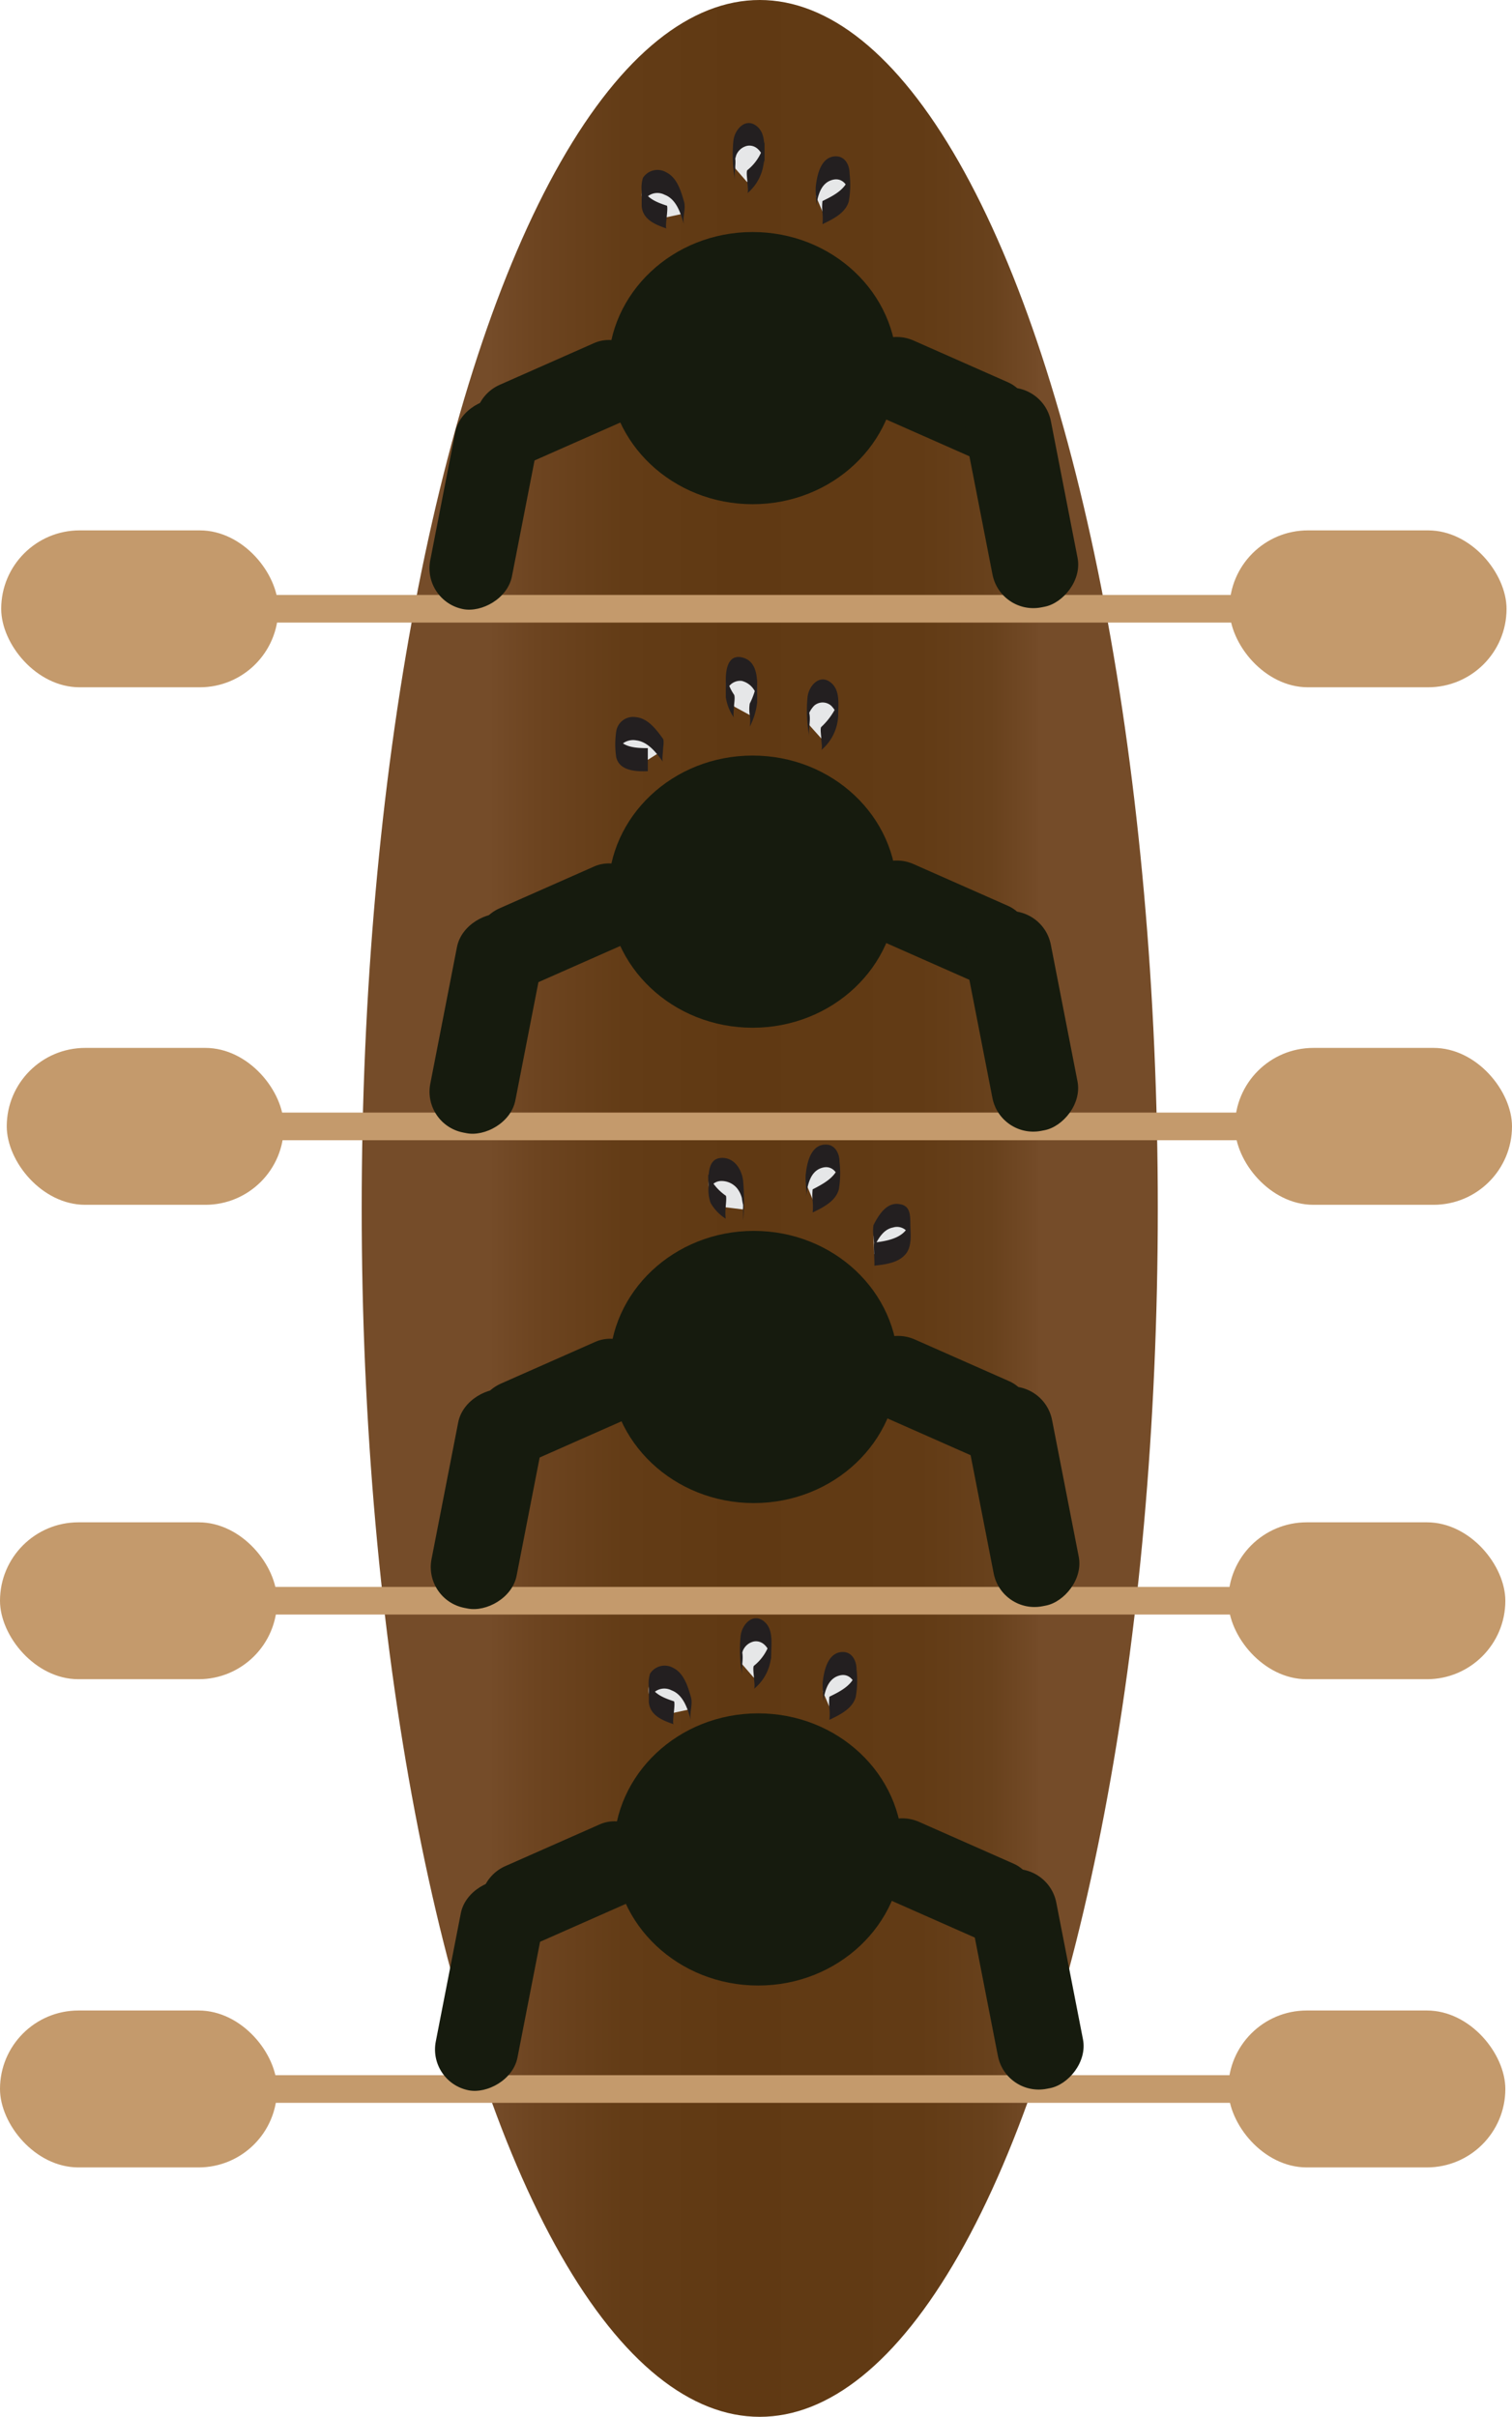 <svg xmlns="http://www.w3.org/2000/svg" xmlns:xlink="http://www.w3.org/1999/xlink" viewBox="0 0 163.45 261.23"><defs><style>.cls-1{fill:url(#linear-gradient);}.cls-2{fill:url(#linear-gradient-2);}.cls-3{fill:url(#linear-gradient-3);}.cls-5{fill:#e6e7e8;}.cls-6{fill:#231f20;}.cls-7{fill:#c49a6c;}.cls-8{fill:#161b0e;}</style><linearGradient id="linear-gradient" x1="470" y1="23.39" x2="470" y2="23.39" gradientUnits="userSpaceOnUse"><stop offset="0.16" stop-color="#754c29"/><stop offset="0.22" stop-color="#6d4420"/><stop offset="0.33" stop-color="#633c16"/><stop offset="0.47" stop-color="#603913"/><stop offset="0.7" stop-color="#623b15"/><stop offset="0.79" stop-color="#68411c"/><stop offset="0.85" stop-color="#744b28"/><stop offset="0.85" stop-color="#754c29"/></linearGradient><linearGradient id="linear-gradient-2" x1="267" y1="163" x2="267" y2="163" gradientTransform="matrix(-1, -0.07, 0.07, -1, 460.01, 323.71)" xlink:href="#linear-gradient"/><linearGradient id="linear-gradient-3" x1="39.1" y1="130.62" x2="125.16" y2="130.62" xlink:href="#linear-gradient"/><linearGradient id="linear-gradient-4" x1="113.2" y1="150" x2="174.53" y2="150" gradientUnits="userSpaceOnUse"><stop offset="0" stop-color="#27aae1"/><stop offset="0.04" stop-color="#209ed8"/><stop offset="0.15" stop-color="#1286c4"/><stop offset="0.27" stop-color="#0874b6"/><stop offset="0.39" stop-color="#0269ae"/><stop offset="0.54" stop-color="#0066ab"/><stop offset="0.65" stop-color="#006eb1"/><stop offset="0.82" stop-color="#0084c0"/><stop offset="1" stop-color="#00a2d4"/></linearGradient></defs><g id="Boat"><path class="cls-1" d="M470,23.39" transform="translate(-62.5 -19.77)"/><circle class="cls-2" cx="204.5" cy="143.23"/><ellipse class="cls-3" cx="82.13" cy="130.62" rx="43.03" ry="130.62"/></g><g id="Sweat"><path class="cls-5" d="M134.58,43.25a5.48,5.48,0,0,1-2-.94,1.87,1.87,0,0,1-.66-1.95c.39-1.08,2-1.2,2.9-.5a5.51,5.51,0,0,1,1.58,3" transform="translate(-62.5 -19.77)"/><path class="cls-6" d="M134.58,42c-1.22-.4-2.58-.94-2.69-2.42v2.5a1.69,1.69,0,0,1,2.45-1.26c1.31.49,1.76,2.06,2.11,3.27-.22-.76.22-1.73,0-2.5-.33-1.15-.75-2.61-1.92-3.19A1.87,1.87,0,0,0,132,39a3.72,3.72,0,0,0-.13,1.47c0,.52,0,1.06,0,1.58.11,1.46,1.47,2,2.69,2.42-.23-.07.26-2.41,0-2.5Z" transform="translate(-62.5 -19.77)"/><line class="cls-5" x1="72.07" y1="23.48" x2="73.89" y2="22.43"/><path class="cls-5" d="M150.71,41a5.48,5.48,0,0,1,.6-2.08,1.87,1.87,0,0,1,1.81-1c1.13.2,1.51,1.77,1,2.78a5.51,5.51,0,0,1-2.68,2" transform="translate(-62.5 -19.77)"/><path class="cls-6" d="M150.71,42.22c.17-1.15.45-2.63,1.75-3,1.11-.32,1.77.62,1.87,1.61V38.56c-.16,1.57-1.64,2.32-2.92,2.94a5.6,5.6,0,0,0,0,1.25,6.25,6.25,0,0,1,0,1.25c1.1-.53,2.5-1.19,2.85-2.48a10.47,10.47,0,0,0,.08-3c0-.87-.46-1.86-1.48-1.85-1.56,0-2,1.88-2.15,3.07-.12.82.12,1.69,0,2.5Z" transform="translate(-62.5 -19.77)"/><line class="cls-5" x1="88.21" y1="21.2" x2="89.54" y2="22.83"/><path class="cls-5" d="M142,38a5.48,5.48,0,0,1-.13-2.16,1.87,1.87,0,0,1,1.39-1.52c1.13-.18,2,1.17,1.84,2.3a5.51,5.51,0,0,1-1.84,2.83" transform="translate(-62.5 -19.77)"/><path class="cls-6" d="M142,36.72q-.06-.27-.1-.54-.12-.79,0,.87c.12-.13.15-.48.25-.64a1.67,1.67,0,0,1,1.14-.88c1.12-.18,1.81,1,1.86,2V35.07a5.19,5.19,0,0,1-1.86,3.09c-.14.14,0,1.05,0,1.25s.15,1.11,0,1.25A5.06,5.06,0,0,0,145.09,37c0-1.14.25-2.7-.72-3.54-1.24-1.08-2.47.3-2.59,1.55a15.4,15.4,0,0,0,.18,4.26c-.15-.8.15-1.69,0-2.5Z" transform="translate(-62.5 -19.77)"/><line class="cls-5" x1="79.46" y1="18.2" x2="81.26" y2="19.29"/><path class="cls-5" d="M140.94,150.27a5.48,5.48,0,0,1-1.54-1.53,1.87,1.87,0,0,1,0-2.05c.72-.89,2.28-.48,2.9.48a5.51,5.51,0,0,1,.52,3.33" transform="translate(-62.5 -19.77)"/><path class="cls-6" d="M140.94,149a5.53,5.53,0,0,1-1.72-1.93q-.29-1.11-.07,1.42l.06-.2a1.71,1.71,0,0,1,.33-.5,1.39,1.39,0,0,1,.84-.36,2.19,2.19,0,0,1,1.77.75,2.8,2.8,0,0,1,.55,1.1,6.15,6.15,0,0,0,.13.72l0-1.21q0,.25,0,.49c0,.75,0,1.82,0,2.41a24.16,24.16,0,0,0,0-4.31c-.16-1.26-1-2.57-2.44-2.44s-1.3,2-1.29,3.07a4.24,4.24,0,0,0,.21,1.77,4.87,4.87,0,0,0,1.64,1.72,5.37,5.37,0,0,1,0-1.25c0-.18.13-1.14,0-1.25Z" transform="translate(-62.5 -19.77)"/><line class="cls-5" x1="78.44" y1="130.5" x2="80.5" y2="130.11"/><path class="cls-5" d="M156.93,153.41a5.48,5.48,0,0,1,1.25-1.77,1.87,1.87,0,0,1,2-.32c1,.56.85,2.17,0,2.94a5.51,5.51,0,0,1-3.2,1.06" transform="translate(-62.5 -19.77)"/><path class="cls-6" d="M156.93,154.66c.47-.9,1-2,2.12-2.21a1.43,1.43,0,0,1,1.85,1.33v-2.31c-.15,2-2.23,2.42-3.89,2.61-.11,0,.07,2.49,0,2.5,1.19-.13,2.68-.3,3.46-1.34.64-.87.45-2.14.44-3.14s0-2-1.15-2.17c-1.43-.26-2.28,1.2-2.83,2.25a3.75,3.75,0,0,0,0,1.25c0,.3.15,1,0,1.25Z" transform="translate(-62.5 -19.77)"/><line class="cls-5" x1="94.42" y1="133.64" x2="95.15" y2="135.61"/><path class="cls-5" d="M149.64,147.71a5.48,5.48,0,0,1,.59-2.09,1.87,1.87,0,0,1,1.81-1c1.13.2,1.53,1.76,1,2.77a5.51,5.51,0,0,1-2.67,2.07" transform="translate(-62.5 -19.77)"/><path class="cls-6" d="M149.64,149c.17-1.15.44-2.63,1.73-3,1.11-.33,1.78.61,1.88,1.6v-2.27c-.15,1.57-1.63,2.34-2.9,3a5.54,5.54,0,0,0,0,1.25,6.16,6.16,0,0,1,0,1.25c1.1-.53,2.49-1.21,2.83-2.5a10.59,10.59,0,0,0,.07-3c0-.87-.47-1.86-1.5-1.84-1.56,0-2,1.89-2.13,3.09-.12.82.12,1.69,0,2.5Z" transform="translate(-62.5 -19.77)"/><line class="cls-5" x1="87.14" y1="127.94" x2="88.49" y2="129.55"/><path class="cls-5" d="M132.55,101.89a5.48,5.48,0,0,1-2.16-.2,1.87,1.87,0,0,1-1.29-1.6c0-1.14,1.46-1.82,2.55-1.47a5.51,5.51,0,0,1,2.51,2.25" transform="translate(-62.5 -19.77)"/><path class="cls-6" d="M132.55,100.64c-1.37,0-3.26-.07-3.45-1.8v2.5a1.86,1.86,0,0,1,2.19-1.54c1.29.16,2.17,1.36,2.88,2.32-.13-.17,0-1,0-1.25s.15-1,0-1.25c-.73-1-1.65-2.25-3-2.34a1.84,1.84,0,0,0-2.06,1.58,9.55,9.55,0,0,0,0,2.74c.34,1.52,2.19,1.58,3.42,1.53,0,0,0-2.5,0-2.5Z" transform="translate(-62.5 -19.77)"/><line class="cls-5" x1="70.05" y1="82.12" x2="71.39" y2="80.51"/><path class="cls-5" d="M150,98.16a5.48,5.48,0,0,1-.16-2.16,1.87,1.87,0,0,1,1.37-1.53c1.13-.2,2,1.14,1.87,2.27a5.51,5.51,0,0,1-1.8,2.85" transform="translate(-62.5 -19.77)"/><path class="cls-6" d="M150,96.91q-.08-.36-.14-.72-.16,1.7.05.79a3,3,0,0,1,.59-.92,1.39,1.39,0,0,1,1.86,0,3.06,3.06,0,0,1,.59.86q.29,1.06.07-1.14a3.24,3.24,0,0,1-.21.57,7.5,7.5,0,0,1-1.53,2c-.14.14,0,1,0,1.25s.15,1.11,0,1.25a5.13,5.13,0,0,0,1.83-3.73c0-1.15.24-2.69-.75-3.53-1.25-1.07-2.46.34-2.57,1.58a15.17,15.17,0,0,0,.21,4.26c-.16-.8.16-1.7,0-2.5Z" transform="translate(-62.5 -19.77)"/><line class="cls-5" x1="87.51" y1="78.39" x2="89.32" y2="79.45"/><path class="cls-5" d="M141.88,96.15a5.48,5.48,0,0,1-.87-2,1.87,1.87,0,0,1,.77-1.9c1-.56,2.3.39,2.52,1.52a5.51,5.51,0,0,1-.75,3.29" transform="translate(-62.5 -19.77)"/><path class="cls-6" d="M141.88,94.9a5.24,5.24,0,0,1-.89-2.23V95a1.53,1.53,0,0,1,1.69-1.63,2.2,2.2,0,0,1,1.67,2.16V93.2a7.7,7.7,0,0,1-.8,2.62,3.92,3.92,0,0,0,0,1.25,3.93,3.93,0,0,1,0,1.25,7.51,7.51,0,0,0,.8-2.62c0-.62,0-1.26,0-1.88,0-1.21-.22-2.7-1.69-3s-1.7,1.35-1.7,2.42c0,.62,0,1.26,0,1.88a5.21,5.21,0,0,0,.89,2.23c-.13-.22,0-1,0-1.25s.14-1,0-1.25Z" transform="translate(-62.5 -19.77)"/><line class="cls-5" x1="79.37" y1="76.39" x2="81.44" y2="76.78"/><path class="cls-5" d="M135.33,204.91a5.48,5.48,0,0,1-2-.94,1.87,1.87,0,0,1-.66-1.95c.39-1.08,2-1.2,2.9-.5a5.51,5.51,0,0,1,1.58,3" transform="translate(-62.5 -19.77)"/><path class="cls-6" d="M135.33,203.66c-1.22-.4-2.58-.94-2.69-2.42v2.5a1.69,1.69,0,0,1,2.45-1.26c1.31.49,1.76,2.06,2.11,3.27-.22-.76.22-1.73,0-2.5-.33-1.15-.75-2.61-1.92-3.19a1.87,1.87,0,0,0-2.51.62,3.72,3.72,0,0,0-.13,1.47c0,.52,0,1.06,0,1.58.11,1.46,1.47,2,2.69,2.42-.23-.07.26-2.41,0-2.5Z" transform="translate(-62.5 -19.77)"/><line class="cls-5" x1="72.83" y1="185.14" x2="74.64" y2="184.09"/><path class="cls-5" d="M151.46,202.64a5.48,5.48,0,0,1,.6-2.08,1.87,1.87,0,0,1,1.81-1c1.13.2,1.51,1.77,1,2.78a5.51,5.51,0,0,1-2.68,2" transform="translate(-62.5 -19.77)"/><path class="cls-6" d="M151.46,203.89c.17-1.15.45-2.63,1.75-3,1.11-.32,1.77.62,1.87,1.61v-2.27c-.16,1.57-1.64,2.32-2.92,2.94a5.6,5.6,0,0,0,0,1.25,6.25,6.25,0,0,1,0,1.25c1.1-.53,2.5-1.19,2.85-2.48a10.47,10.47,0,0,0,.08-3c0-.87-.46-1.86-1.48-1.85-1.56,0-2,1.88-2.15,3.07-.12.82.12,1.69,0,2.5Z" transform="translate(-62.5 -19.77)"/><line class="cls-5" x1="88.96" y1="182.87" x2="90.29" y2="184.49"/><path class="cls-5" d="M142.71,199.64a5.48,5.48,0,0,1-.13-2.16A1.87,1.87,0,0,1,144,196c1.13-.18,2,1.17,1.84,2.3a5.51,5.51,0,0,1-1.84,2.83" transform="translate(-62.5 -19.77)"/><path class="cls-6" d="M142.71,198.39q-.06-.27-.1-.54-.12-.79,0,.87c.12-.13.15-.48.25-.64a1.67,1.67,0,0,1,1.14-.88c1.12-.18,1.81,1,1.86,2v-2.46a5.19,5.19,0,0,1-1.86,3.09c-.14.14,0,1.05,0,1.25s.15,1.11,0,1.25a5.06,5.06,0,0,0,1.87-3.71c0-1.14.25-2.7-.72-3.54-1.24-1.08-2.47.3-2.59,1.55a15.4,15.4,0,0,0,.18,4.26c-.15-.8.15-1.69,0-2.5Z" transform="translate(-62.5 -19.77)"/><line class="cls-5" x1="80.21" y1="179.87" x2="82.01" y2="180.95"/></g><g id="Oars"><rect class="cls-7" x="26.13" y="64.31" width="112.18" height="2.99" rx="1.49" ry="1.49"/><rect class="cls-7" x="132.91" y="57.33" width="29.95" height="16.96" rx="8.48" ry="8.48"/><rect class="cls-7" x="0.13" y="57.33" width="29.95" height="16.96" rx="8.48" ry="8.48"/><rect class="cls-7" x="26.72" y="120.26" width="112.18" height="2.99" rx="1.49" ry="1.49"/><rect class="cls-7" x="133.5" y="113.27" width="29.95" height="16.96" rx="8.48" ry="8.48"/><rect class="cls-7" x="0.73" y="113.27" width="29.95" height="16.96" rx="8.48" ry="8.48"/><rect class="cls-7" x="25.99" y="171.53" width="112.18" height="2.99" rx="1.49" ry="1.49"/><rect class="cls-7" x="132.78" y="164.55" width="29.95" height="16.96" rx="8.48" ry="8.48"/><rect class="cls-7" y="164.55" width="29.95" height="16.96" rx="8.48" ry="8.48"/><rect class="cls-7" x="25.99" y="224.31" width="112.18" height="2.99" rx="1.49" ry="1.49"/><rect class="cls-7" x="132.78" y="217.32" width="29.95" height="16.96" rx="8.48" ry="8.48"/><rect class="cls-7" y="217.32" width="29.95" height="16.96" rx="8.48" ry="8.48"/></g><g id="Kidlings"><ellipse class="cls-8" cx="81.36" cy="39.79" rx="15.6" ry="14.71"/><rect class="cls-8" x="113.37" y="58.73" width="20.17" height="9" rx="4.5" ry="4.5" transform="translate(-77.53 35.54) rotate(-23.85)"/><rect class="cls-8" x="103.24" y="69.77" width="23.11" height="9" rx="4.5" ry="4.5" transform="translate(-42.6 152.95) rotate(-78.96)"/><rect class="cls-8" x="154.46" y="58.47" width="20.17" height="9" rx="4.5" ry="4.5" transform="translate(227.08 167.31) rotate(-156.15)"/><rect class="cls-8" x="160.91" y="68.9" width="24.05" height="9.37" rx="4.5" ry="4.5" transform="translate(71.34 237.64) rotate(-101.04)"/><ellipse class="cls-8" cx="81.49" cy="147.76" rx="15.6" ry="14.71"/><rect class="cls-8" x="113.5" y="166.69" width="20.17" height="9" rx="4.5" ry="4.5" transform="translate(-121.17 44.81) rotate(-23.85)"/><rect class="cls-8" x="103.17" y="177.13" width="24.05" height="9.37" rx="4.5" ry="4.5" transform="translate(-147.82 240.28) rotate(-78.96)"/><rect class="cls-8" x="154.59" y="166.43" width="20.17" height="9" rx="4.5" ry="4.5" transform="translate(183.68 374.08) rotate(-156.15)"/><rect class="cls-8" x="161.04" y="176.86" width="24.05" height="9.37" rx="4.5" ry="4.5" transform="translate(-34.47 366.41) rotate(-101.04)"/><ellipse class="cls-8" cx="81.96" cy="199.91" rx="15.6" ry="14.71"/><rect class="cls-8" x="113.96" y="218.85" width="20.17" height="9" rx="4.5" ry="4.5" transform="translate(-142.21 49.45) rotate(-23.85)"/><rect class="cls-8" x="103.83" y="229.89" width="23.11" height="9" rx="4.5" ry="4.5" transform="translate(-199.27 282.97) rotate(-78.96)"/><rect class="cls-8" x="155.05" y="218.58" width="20.17" height="9" rx="4.5" ry="4.5" transform="translate(163.48 474.11) rotate(-156.15)"/><rect class="cls-8" x="161.5" y="229.01" width="24.05" height="9.37" rx="4.5" ry="4.5" transform="translate(-85.11 429.01) rotate(-101.04)"/><ellipse class="cls-8" cx="81.36" cy="96.38" rx="15.6" ry="14.71"/><rect class="cls-8" x="113.37" y="115.31" width="20.17" height="9" rx="4.5" ry="4.5" transform="translate(-100.41 40.37) rotate(-23.85)"/><rect class="cls-8" x="103.04" y="125.75" width="24.05" height="9.37" rx="4.5" ry="4.5" transform="translate(-97.5 198.61) rotate(-78.96)"/><rect class="cls-8" x="154.46" y="115.05" width="20.17" height="9" rx="4.5" ry="4.5" transform="translate(204.2 275.65) rotate(-156.15)"/><rect class="cls-8" x="160.91" y="125.48" width="24.05" height="9.37" rx="4.5" ry="4.5" transform="translate(15.8 305.06) rotate(-101.04)"/></g></svg>